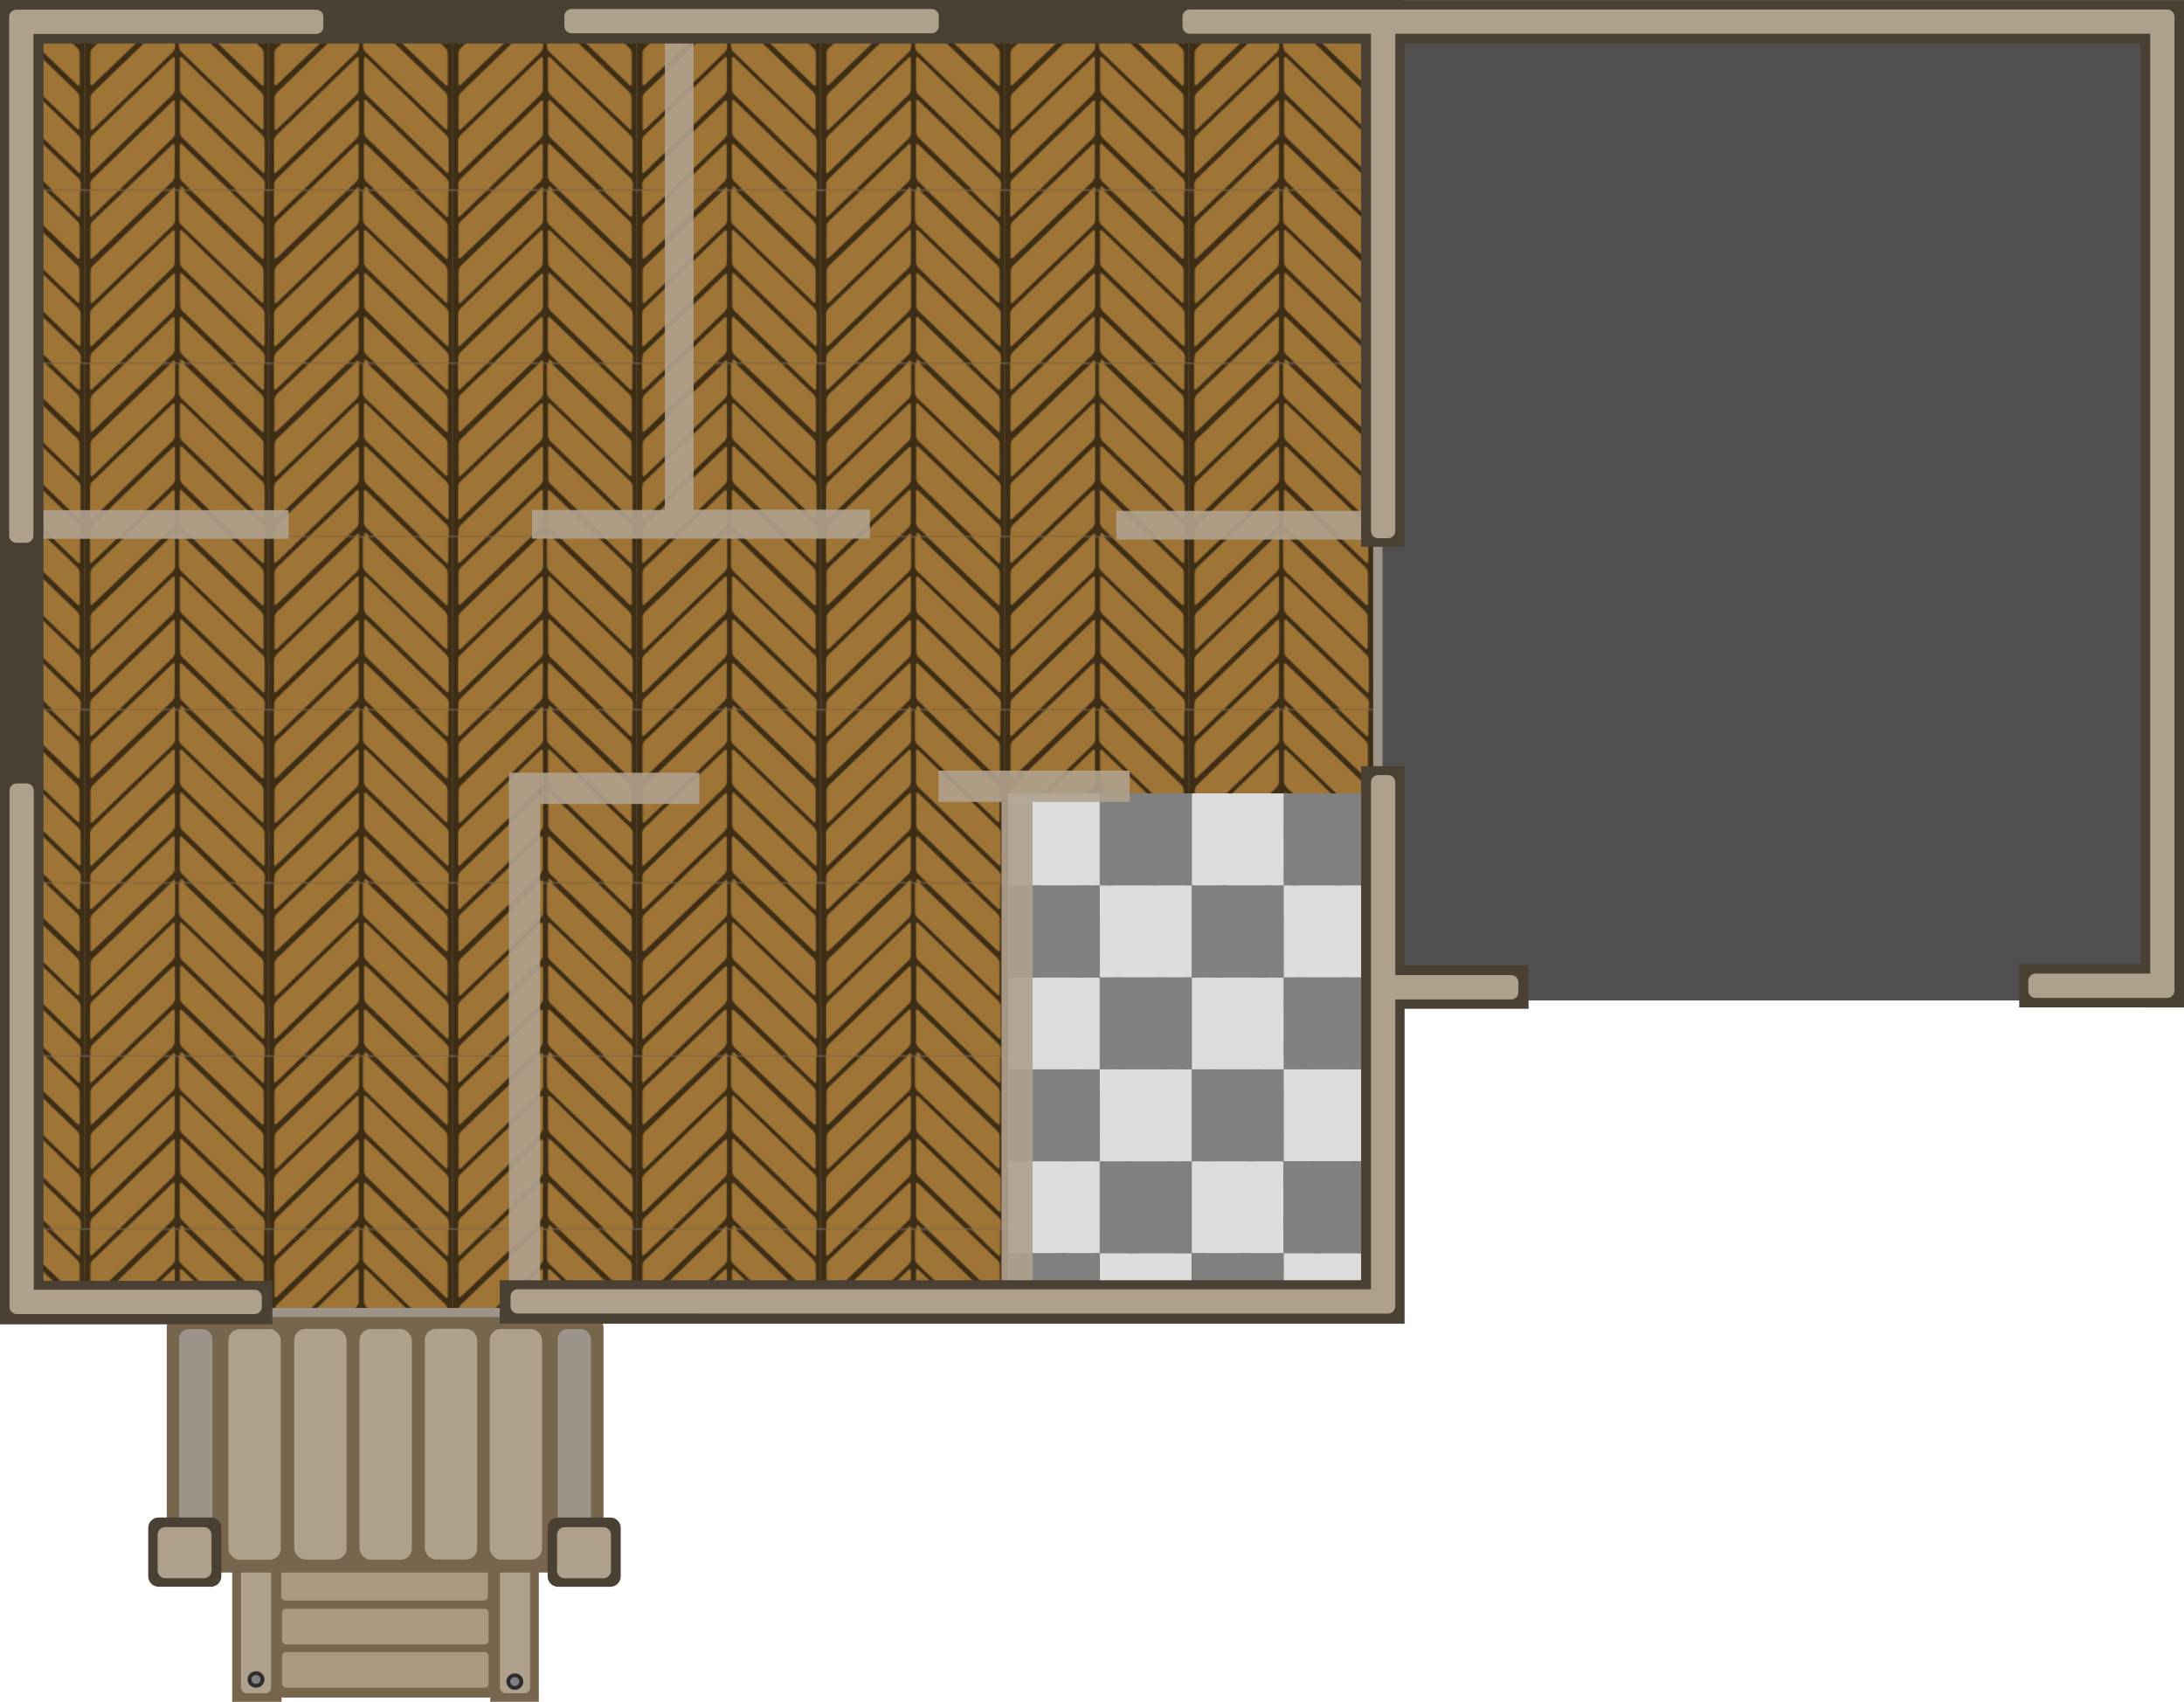 <?xml version="1.0" encoding="UTF-8" standalone="no"?>
<svg
   height="425.906mm"
   viewBox="0 0 546.584 425.906"
   width="546.584mm"
   version="1.1"
   id="svg147"
   sodipodi:docname="house_floor.svg"
   inkscape:version="1.1.2 (0a00cf5339, 2022-02-04)"
   xml:space="preserve"
   xmlns:inkscape="http://www.inkscape.org/namespaces/inkscape"
   xmlns:sodipodi="http://sodipodi.sourceforge.net/DTD/sodipodi-0.dtd"
   xmlns:xlink="http://www.w3.org/1999/xlink"
   xmlns="http://www.w3.org/2000/svg"
   xmlns:svg="http://www.w3.org/2000/svg"><defs
     id="defs151" /><sodipodi:namedview
     id="namedview149"
     pagecolor="#505050"
     bordercolor="#ffffff"
     borderopacity="1"
     inkscape:pageshadow="0"
     inkscape:pageopacity="0"
     inkscape:pagecheckerboard="1"
     inkscape:document-units="mm"
     showgrid="false"
     units="px"
     inkscape:zoom="2.0000001"
     inkscape:cx="808.99998"
     inkscape:cy="750.49998"
     inkscape:window-width="2560"
     inkscape:window-height="1372"
     inkscape:window-x="0"
     inkscape:window-y="0"
     inkscape:window-maximized="1"
     inkscape:current-layer="svg147"
     inkscape:showpageshadow="2"
     inkscape:deskcolor="#d1d1d1" /><pattern
     id="a"
     patternTransform="matrix(0.303,0,0,0.303,-334.702,1480.584)"
     preserveAspectRatio="xMidYMid"
     x="-41"
     xlink:href="#c"
     y="-10" /><pattern
     id="c"
     height="142.575"
     patternTransform="translate(-499.613 1164.347)"
     patternUnits="userSpaceOnUse"
     preserveAspectRatio="xMidYMid"
     width="151.958"><g
       clip-path="url(#b)"
       transform="matrix(.421 0 0 .421 732.011 -519.318)"
       id="g36"><rect
         fill="#3f2e16"
         height="348.012"
         ry="0"
         stroke-width="1.27"
         width="361.027"
         x="-1739.135"
         y="1233.82"
         id="rect6" /><rect
         fill="#9e7437"
         height="72.188"
         ry="6.131"
         stroke-width="2.018"
         transform="matrix(.719 -.695 -.001 1 0 0)"
         width="230.656"
         x="-2404.088"
         y="-285.465"
         id="rect8" /><rect
         fill="#9e7437"
         height="72.164"
         ry="6.07"
         stroke-width="2.001"
         transform="matrix(.722 -.692 -.002 1 0 0)"
         width="230.752"
         x="-2394.959"
         y="-359.383"
         id="rect10" /><rect
         fill="#9e7437"
         height="73.285"
         ry="6.164"
         stroke-width="2.032"
         transform="matrix(.72 -.694 .001 1 0 0)"
         width="234.379"
         x="-2401.479"
         y="-452.159"
         id="rect12" /><rect
         fill="#9e7437"
         height="72.722"
         ry="6.117"
         stroke-width="2.011"
         transform="matrix(.718 -.696 -.001 1 0 0)"
         width="231.481"
         x="-2408.639"
         y="-207.263"
         id="rect14" /><rect
         fill="#9e7437"
         height="72.722"
         ry="6.117"
         stroke-width="2.012"
         transform="matrix(.718 -.696 -.001 1 0 0)"
         width="231.541"
         x="-2408.035"
         y="-121.395"
         id="rect16" /><rect
         fill="#9e7437"
         height="72.722"
         ry="6.117"
         stroke-width="2.013"
         transform="matrix(.719 -.695 -.001 1 0 0)"
         width="231.795"
         x="-2405.951"
         y="-32.8"
         id="rect18" /><rect
         fill="#9e7437"
         height="72.449"
         ry="6.094"
         stroke-width="2.006"
         transform="matrix(.719 -.695 -.001 1 0 0)"
         width="231.056"
         x="-2403.991"
         y="53.504"
         id="rect20" /><rect
         fill="#9e7437"
         height="72.158"
         ry="6.129"
         stroke-width="2.018"
         transform="matrix(-.72 -.694 .001 1 0 0)"
         width="230.677"
         x="1932.747"
         y="2725.837"
         id="rect22" /><rect
         fill="#9e7437"
         height="72.722"
         ry="6.117"
         stroke-width="2.015"
         transform="matrix(-.721 -.693 .002 1 0 0)"
         width="232.272"
         x="1933.076"
         y="2637.564"
         id="rect24" /><rect
         fill="#9e7437"
         height="73.519"
         ry="6.184"
         stroke-width="2.037"
         transform="matrix(-.719 -.695 -.001 1 0 0)"
         width="234.735"
         x="1926.342"
         y="2553.433"
         id="rect26" /><rect
         fill="#9e7437"
         height="72.722"
         ry="6.117"
         stroke-width="2.011"
         transform="matrix(-.718 -.696 .001 1 0 0)"
         width="231.481"
         x="1935.363"
         y="2815.9"
         id="rect28" /><rect
         fill="#9e7437"
         height="72.722"
         ry="6.117"
         stroke-width="2.012"
         transform="matrix(-.718 -.696 .001 1 0 0)"
         width="231.541"
         x="1934.907"
         y="2900.244"
         id="rect30" /><rect
         fill="#9e7437"
         height="72.722"
         ry="6.117"
         stroke-width="2.013"
         transform="matrix(-.719 -.695 .001 1 0 0)"
         width="231.795"
         x="1932.534"
         y="2982.43"
         id="rect32" /><rect
         fill="#9e7437"
         height="72.449"
         ry="6.094"
         stroke-width="2.006"
         transform="matrix(-.719 -.695 .001 1 0 0)"
         width="231.056"
         x="1932.156"
         y="3065.37"
         id="rect34" /></g></pattern><rect
     fill="#505050"
     height="245.599"
     ry="0.991"
     stroke-width="0.622"
     width="194.107"
     x="345.706"
     y="4.752"
     id="rect39" /><rect
     style="fill:none;stroke:none;stroke-width:0.265"
     width="46.037"
     height="46.037"
     x="252.212"
     y="198.528"
     id="rect2151" /><rect
     style="fill:none;stroke:none;stroke-width:0.265"
     width="46.037"
     height="46.037"
     x="298.25"
     y="198.528"
     id="rect2151-2" /><rect
     style="fill:none;stroke:none;stroke-width:0.265"
     width="46.037"
     height="46.037"
     x="252.212"
     y="244.565"
     id="rect2151-26" /><rect
     fill="#9d9489"
     height="323.384"
     stroke-width="1.879"
     width="344.545"
     x="1.446"
     y="6.181"
     id="rect41" /><rect
     style="fill:none;stroke:none;stroke-width:0.265"
     width="46.037"
     height="46.037"
     x="298.25"
     y="244.565"
     id="rect2151-7" /><rect
     fill="url(#a)"
     height="320.142"
     width="340.913"
     x="2.78"
     y="7.143"
     id="rect43"
     style="stroke-width:1.21" /><rect
     style="fill:#808080;fill-opacity:1;stroke:none;stroke-width:0.481;stroke-linecap:round;stroke-linejoin:round"
     id="rect4472"
     width="23.019"
     height="23.019"
     x="321.269"
     y="244.565" /><g
     transform="matrix(0.448,0,0,0.449,416.548,-156.325)"
     id="g101"><g
       transform="translate(-1083.313,488.823)"
       id="g81"><rect
         fill="#77654d"
         height="111.71"
         ry="3.18"
         stroke-width="1.068"
         width="149.455"
         x="294.07"
         y="693.725"
         id="rect45" /><rect
         fill="#77654d"
         height="114.08"
         rx="0"
         ry="3.18"
         stroke-width="0.903"
         width="27.589"
         x="283.237"
         y="693.725"
         id="rect47" /><rect
         fill="#afa08c"
         height="105.142"
         ry="3.189"
         stroke-width="0.904"
         width="16.786"
         x="288.17"
         y="697.915"
         id="rect49" /><rect
         fill="#77654d"
         height="114.08"
         rx="0"
         ry="3.18"
         stroke-width="0.896"
         width="27.141"
         x="427.38"
         y="693.69"
         id="rect51" /><rect
         fill="#afa08c"
         height="105.142"
         ry="3.189"
         stroke-width="0.907"
         width="16.875"
         x="432.791"
         y="697.88"
         id="rect53" /><g
         fill="#aa987f"
         id="g63"><rect
           height="27.478"
           ry="3.073"
           stroke-width="1.117"
           width="115.425"
           x="310.606"
           y="699.057"
           id="rect55" /><rect
           height="20.378"
           ry="2.279"
           stroke-width="0.962"
           width="115.425"
           x="310.661"
           y="730.962"
           id="rect57" /><rect
           height="19.899"
           ry="2.225"
           stroke-width="0.951"
           width="115.425"
           x="311.07"
           y="755.915"
           id="rect59" /><rect
           height="19.899"
           ry="2.225"
           stroke-width="0.951"
           width="115.425"
           x="311.07"
           y="780.041"
           id="rect61" /></g><path
         d="m 445.848,796.452 a 4.72,4.575 0 0 1 -4.651,4.64 4.72,4.575 0 0 1 -4.788,-4.507 4.72,4.575 0 0 1 4.649,-4.642 4.72,4.575 0 0 1 4.79,4.505"
         fill="#2e2e2e"
         stroke-width="0.621"
         id="path65" /><path
         d="m 443.627,796.474 a 2.542,2.464 0 0 1 -2.505,2.499 2.542,2.464 0 0 1 -2.579,-2.427 2.542,2.464 0 0 1 2.504,-2.5 2.542,2.464 0 0 1 2.58,2.426"
         fill="#808080"
         stroke-width="0.335"
         id="path67" /><path
         d="m 446.22,703.96 a 4.72,4.575 0 0 1 -4.651,4.64 4.72,4.575 0 0 1 -4.788,-4.507 4.72,4.575 0 0 1 4.649,-4.642 4.72,4.575 0 0 1 4.79,4.505"
         fill="#2e2e2e"
         stroke-width="0.621"
         id="path69" /><path
         d="m 443.999,703.982 a 2.542,2.464 0 0 1 -2.505,2.499 2.542,2.464 0 0 1 -2.579,-2.427 2.542,2.464 0 0 1 2.504,-2.5 2.542,2.464 0 0 1 2.58,2.426"
         fill="#808080"
         stroke-width="0.335"
         id="path71" /><path
         d="m 300.97,705.053 a 4.72,4.575 0 0 1 -4.651,4.64 4.72,4.575 0 0 1 -4.788,-4.507 4.72,4.575 0 0 1 4.649,-4.642 4.72,4.575 0 0 1 4.79,4.505"
         fill="#2e2e2e"
         stroke-width="0.621"
         id="path73" /><path
         d="m 298.749,705.074 a 2.542,2.464 0 0 1 -2.505,2.499 2.542,2.464 0 0 1 -2.579,-2.427 2.542,2.464 0 0 1 2.504,-2.5 2.542,2.464 0 0 1 2.58,2.426"
         fill="#808080"
         stroke-width="0.335"
         id="path75" /><path
         d="m 301.267,795.272 a 4.72,4.575 0 0 1 -4.651,4.64 4.72,4.575 0 0 1 -4.788,-4.507 4.72,4.575 0 0 1 4.649,-4.642 4.72,4.575 0 0 1 4.79,4.505"
         fill="#2e2e2e"
         stroke-width="0.621"
         id="path77" /><path
         d="m 299.047,795.294 a 2.542,2.464 0 0 1 -2.505,2.499 2.542,2.464 0 0 1 -2.579,-2.427 2.542,2.464 0 0 1 2.504,-2.5 2.542,2.464 0 0 1 2.58,2.426"
         fill="#808080"
         stroke-width="0.335"
         id="path79" /></g><rect
       fill="#77654d"
       height="142.5"
       ry="5.75"
       stroke-width="1.344"
       width="244"
       x="-836.643"
       y="1082.052"
       id="rect83" /><rect
       fill="#9d9489"
       height="128.569"
       ry="5.503"
       stroke-width="1.122"
       width="18.562"
       x="-618.261"
       y="1088.839"
       id="rect85" /><rect
       fill="#9d9489"
       height="128.569"
       ry="5.503"
       stroke-width="1.122"
       width="18.562"
       x="-829.727"
       y="1088.846"
       id="rect87" /><g
       fill="#afa08c"
       stroke-width="1.402"
       id="g99"><rect
         height="128.587"
         ry="6.289"
         width="29.25"
         x="-802.229"
         y="1088.88"
         id="rect89" /><rect
         height="128.587"
         ry="6.289"
         width="29.25"
         x="-765.433"
         y="1088.74"
         id="rect91" /><rect
         height="128.587"
         ry="6.289"
         width="29.25"
         x="-656.22"
         y="1088.798"
         id="rect93" /><rect
         height="128.587"
         ry="6.289"
         width="29.25"
         x="-692.47"
         y="1088.706"
         id="rect95" /><rect
         height="128.587"
         ry="6.289"
         width="29.25"
         x="-728.97"
         y="1088.828"
         id="rect97" /></g></g><rect
     height="11.48"
     stroke-width="0.448"
     width="12.123"
     x="138.932"
     y="384.823"
     id="rect103"
     style="fill:#afa08c" /><rect
     height="11.48"
     stroke-width="0.448"
     width="12.123"
     x="42.008"
     y="384.789"
     id="rect105"
     style="fill:#afa08c" /><rect
     style="fill:#808080;fill-opacity:1;stroke:none;stroke-width:0.481;stroke-linecap:round;stroke-linejoin:round"
     id="rect4474"
     width="23.019"
     height="23.019"
     x="298.25"
     y="267.584" /><rect
     style="fill:#dcdcdc;fill-opacity:1;stroke:none;stroke-width:0.481;stroke-linecap:round;stroke-linejoin:round"
     id="rect4476"
     width="23.019"
     height="23.019"
     x="321.269"
     y="267.584" /><rect
     fill-opacity="0.906"
     height="7.188"
     stroke-width="0.538"
     transform="rotate(-90)"
     width="127.921"
     x="-135.018"
     y="341.272"
     id="rect117"
     style="fill:#afa08c" /><rect
     fill-opacity="0.906"
     height="7.188"
     stroke-width="0.374"
     transform="scale(-1)"
     width="61.913"
     x="-341.272"
     y="-135.018"
     id="rect129"
     style="fill:#afa08c" /><rect
     fill-opacity="0.906"
     height="7.267"
     stroke-width="0.318"
     transform="scale(-1)"
     width="44.129"
     x="-217.703"
     y="-134.798"
     id="rect131"
     style="fill:#afa08c" /><rect
     fill-opacity="0.906"
     height="7.188"
     stroke-width="0.274"
     transform="scale(-1)"
     width="33.284"
     x="-166.419"
     y="-134.797"
     id="rect133"
     style="fill:#afa08c" /><rect
     fill-opacity="0.906"
     height="7.188"
     stroke-width="0.537"
     transform="rotate(90)"
     width="127.664"
     x="7.129"
     y="-173.578"
     id="rect135"
     style="fill:#afa08c" /><rect
     fill-opacity="0.906"
     height="7.188"
     stroke-width="0.381"
     transform="scale(-1)"
     width="64.027"
     x="-72.229"
     y="-134.833"
     id="rect137"
     style="fill:#afa08c" /><rect
     style="fill:#dcdcdc;fill-opacity:1;stroke:none;stroke-width:0.481;stroke-linecap:round;stroke-linejoin:round"
     id="rect4478"
     width="23.019"
     height="23.019"
     x="298.25"
     y="244.565" /><rect
     style="fill:#808080;fill-opacity:1;stroke:none;stroke-width:0.481;stroke-linecap:round;stroke-linejoin:round"
     id="rect4482"
     width="23.019"
     height="23.019"
     x="275.231"
     y="244.565" /><rect
     style="fill:#808080;fill-opacity:1;stroke:none;stroke-width:0.481;stroke-linecap:round;stroke-linejoin:round"
     id="rect4484"
     width="23.019"
     height="23.019"
     x="252.212"
     y="267.584" /><rect
     style="fill:#808080;fill-opacity:1;stroke:none;stroke-width:0.481;stroke-linecap:round;stroke-linejoin:round"
     id="rect4484-6"
     width="23.019"
     height="23.019"
     x="275.231"
     y="290.602" /><rect
     style="fill:#dcdcdc;fill-opacity:1;stroke:none;stroke-width:0.481;stroke-linecap:round;stroke-linejoin:round"
     id="rect4486"
     width="23.019"
     height="23.019"
     x="275.231"
     y="267.584" /><rect
     style="fill:#dcdcdc;fill-opacity:1;stroke:none;stroke-width:0.481;stroke-linecap:round;stroke-linejoin:round"
     id="rect4488"
     width="23.019"
     height="23.019"
     x="252.212"
     y="244.565" /><rect
     style="fill:#808080;fill-opacity:1;stroke:none;stroke-width:0.481;stroke-linecap:round;stroke-linejoin:round"
     id="rect4492"
     width="23.019"
     height="23.019"
     x="321.269"
     y="198.528" /><rect
     style="fill:#808080;fill-opacity:1;stroke:none;stroke-width:0.481;stroke-linecap:round;stroke-linejoin:round"
     id="rect4494"
     width="23.019"
     height="23.019"
     x="298.25"
     y="221.546" /><rect
     style="fill:#dcdcdc;fill-opacity:1;stroke:none;stroke-width:0.481;stroke-linecap:round;stroke-linejoin:round"
     id="rect4496"
     width="23.019"
     height="23.019"
     x="321.269"
     y="221.546" /><rect
     style="fill:#dcdcdc;fill-opacity:1;stroke:none;stroke-width:0.481;stroke-linecap:round;stroke-linejoin:round"
     id="rect4498"
     width="23.019"
     height="23.019"
     x="298.25"
     y="198.528" /><rect
     style="fill:#808080;fill-opacity:1;stroke:none;stroke-width:0.481;stroke-linecap:round;stroke-linejoin:round"
     id="rect4502"
     width="23.019"
     height="23.019"
     x="275.231"
     y="198.528" /><rect
     style="fill:#808080;fill-opacity:1;stroke:none;stroke-width:0.481;stroke-linecap:round;stroke-linejoin:round"
     id="rect4504"
     width="23.019"
     height="23.019"
     x="252.212"
     y="221.546" /><rect
     style="fill:#dcdcdc;fill-opacity:1;stroke:none;stroke-width:0.481;stroke-linecap:round;stroke-linejoin:round"
     id="rect4506"
     width="23.019"
     height="23.019"
     x="275.231"
     y="221.546" /><rect
     style="fill:#dcdcdc;fill-opacity:1;stroke:none;stroke-width:0.481;stroke-linecap:round;stroke-linejoin:round"
     id="rect4508"
     width="23.019"
     height="23.019"
     x="252.212"
     y="198.528" /><rect
     style="fill:#dcdcdc;fill-opacity:1;stroke:none;stroke-width:0.481;stroke-linecap:round;stroke-linejoin:round"
     id="rect4508-6"
     width="23.019"
     height="23.019"
     x="252.212"
     y="290.602" /><rect
     style="fill:#dcdcdc;fill-opacity:1;stroke:none;stroke-width:0.364;stroke-linecap:round;stroke-linejoin:round"
     id="rect4508-6-4"
     width="23.019"
     height="13.229"
     x="275.231"
     y="313.621" /><rect
     style="fill:#dcdcdc;fill-opacity:1;stroke:none;stroke-width:0.481;stroke-linecap:round;stroke-linejoin:round"
     id="rect4508-5"
     width="23.019"
     height="23.019"
     x="298.25"
     y="290.602" /><rect
     style="fill:#808080;fill-opacity:1;stroke:none;stroke-width:0.481;stroke-linecap:round;stroke-linejoin:round"
     id="rect4484-9"
     width="23.019"
     height="23.019"
     x="321.269"
     y="290.602" /><rect
     style="fill:#808080;fill-opacity:1;stroke:none;stroke-width:0.364;stroke-linecap:round;stroke-linejoin:round"
     id="rect4484-3"
     width="23.019"
     height="13.229"
     x="252.212"
     y="313.621" /><rect
     fill-opacity="0.906"
     height="7.821"
     stroke-width="0.313"
     transform="scale(-1)"
     width="39.859"
     x="-175.039"
     y="-201.189"
     id="rect125"
     style="fill:#afa08c" /><rect
     fill-opacity="0.906"
     height="7.812"
     stroke-width="0.561"
     transform="rotate(-90)"
     width="128.198"
     x="-321.566"
     y="127.369"
     id="rect121"
     style="fill:#afa08c" /><rect
     style="fill:#808080;fill-opacity:1;stroke:none;stroke-width:0.364;stroke-linecap:round;stroke-linejoin:round"
     id="rect4484-7"
     width="23.019"
     height="13.229"
     x="298.25"
     y="313.621" /><rect
     fill-opacity="0.906"
     height="7.821"
     stroke-width="0.343"
     transform="scale(-1)"
     width="47.863"
     x="-282.735"
     y="-200.659"
     id="rect127"
     style="fill:#afa08c" /><rect
     style="fill:#dcdcdc;fill-opacity:1;stroke:none;stroke-width:0.364;stroke-linecap:round;stroke-linejoin:round"
     id="rect4508-6-5"
     width="23.019"
     height="13.229"
     x="321.269"
     y="313.621" /><rect
     fill-opacity="0.906"
     height="7.812"
     stroke-width="0.547"
     transform="rotate(-90)"
     width="121.769"
     x="-322.413"
     y="250.625"
     id="rect123"
     style="fill:#afa08c" /><path
     id="rect18794-2-0-4"
     style="display:inline;fill:#4a4134;fill-opacity:1;stroke-width:0.711;stroke-miterlimit:4;stroke-dasharray:none"
     d="m 10.837,1.5e-4 v 0.001 H 0 v 331.402 h 10.881 v -0.009 H 68.167 V 320.514 H 10.881 V 10.881 H 340.641 v 125.937 h 10.88 V 10.895 h 184.182 v 230.313 h -30.36 v 10.881 h 30.36 v 0.006 h 10.881 V 0.015 H 535.716 V 0.014 H 350.884 V 0.004 h -8.549 V 0 Z M 340.641,191.711 V 320.356 H 125.085 v 10.881 h 215.555 v 0.006 h 10.881 v -78.815 h 31.033 v -10.881 H 351.521 V 191.711 Z M 39.702,379.727 c -1.441,0 -2.602,1.161 -2.602,2.602 v 12.125 c 0,1.441 1.161,2.602 2.602,2.602 h 13.088 c 1.441,0 2.602,-1.161 2.602,-2.602 v -12.125 c 0,-1.441 -1.16,-2.602 -2.602,-2.602 z m 99.957,0.007 c -1.441,0 -2.602,1.161 -2.602,2.602 v 12.125 c 0,1.441 1.161,2.602 2.602,2.602 h 13.088 c 1.441,0 2.602,-1.161 2.602,-2.602 v -12.125 c 0,-1.441 -1.161,-2.602 -2.602,-2.602 z"
     sodipodi:nodetypes="ccccccccccccccccccccccccccccccccccccccccccssssssssssssssssss" /><path
     id="rect18794-7"
     style="display:inline;fill:#afa08c;fill-opacity:1;stroke-width:0.31"
     d="m 143.041,2.255 c -1.001,0 -1.806,0.805 -1.806,1.806 v 2.458 c 0,1.001 0.805,1.806 1.806,1.806 h 90.1 c 1.001,0 1.806,-0.805 1.806,-1.806 V 4.061 c 0,-1.001 -0.805,-1.806 -1.806,-1.806 z M 297.757,2.37 c -1,0 -1.806,0.805 -1.806,1.806 v 2.458 c 0,1.001 0.805,1.806 1.806,1.806 h 45.363 v 124.435 c 0,1.001 0.805,1.806 1.806,1.806 h 2.458 c 1,0 1.806,-0.805 1.806,-1.806 V 8.446 h 188.936 v 235.189 h -28.701 c -1,0 -1.806,0.806 -1.806,1.806 v 2.458 c 0,1.001 0.805,1.806 1.806,1.806 h 30.498 c 0.004,1e-5 0.006,8.9e-4 0.009,8.9e-4 h 2.458 c 1,0 1.806,-0.806 1.806,-1.806 V 4.19 c 0,-1.001 -0.805,-1.806 -1.806,-1.806 h -0.255 c -0.024,-9.3e-4 -0.047,-0.007 -0.071,-0.007 H 346.832 c -0.018,-5e-4 -0.034,-0.005 -0.052,-0.005 h -0.806 c -0.004,-2e-5 -0.006,-4.9e-4 -0.009,-4.9e-4 z M 4.219,2.424 c -0.011,0 -0.022,0.003 -0.033,0.003 h -0.091 c -1.001,0 -1.806,0.806 -1.806,1.806 v 129.782 c 0,1.001 0.805,1.806 1.806,1.806 h 2.458 c 1.001,0 1.806,-0.805 1.806,-1.806 V 8.494 H 79.126 c 1.001,0 1.806,-0.805 1.806,-1.806 V 4.23 c 0,-1.001 -0.806,-1.806 -1.806,-1.806 z M 344.926,193.944 c -1.001,0 -1.806,0.805 -1.806,1.806 v 126.885 H 186.927 c -0.087,-0.013 -0.176,-0.022 -0.267,-0.022 h -57.082 c -1.001,0 -1.806,0.806 -1.806,1.806 v 2.458 c 0,1.001 0.805,1.806 1.806,1.806 h 45.335 c 0.072,0.009 0.143,0.022 0.218,0.022 h 169.772 c 0.008,1.1e-4 0.016,0.002 0.024,0.002 h 2.458 c 1.001,0 1.806,-0.806 1.806,-1.806 v -76.816 h 29.014 c 1.001,0 1.806,-0.806 1.806,-1.806 V 245.821 c 0,-1.001 -0.806,-1.806 -1.806,-1.806 h -29.014 v -48.265 c 0,-1.001 -0.805,-1.806 -1.806,-1.806 z M 4.189,196.049 c -1.001,0 -1.806,0.805 -1.806,1.806 v 129.085 c 0,0.139 0.019,0.273 0.048,0.402 0.153,0.844 0.886,1.48 1.775,1.48 h 59.516 c 1.001,0 1.806,-0.805 1.806,-1.806 v -2.458 c 0,-1.001 -0.805,-1.806 -1.806,-1.806 H 8.454 v -124.897 c 0,-1.001 -0.806,-1.806 -1.806,-1.806 z M 41.372,382.141 c -1.064,0 -1.92,0.856 -1.92,1.92 v 8.947 c 0,1.064 0.856,1.92 1.92,1.92 h 9.658 c 1.064,0 1.92,-0.856 1.92,-1.92 v -8.947 c 0,-1.064 -0.856,-1.92 -1.92,-1.92 z m 99.957,0.007 c -1.064,0 -1.92,0.856 -1.92,1.92 v 8.947 c 0,1.064 0.857,1.92 1.92,1.92 h 9.657 c 1.064,0 1.92,-0.856 1.92,-1.92 v -8.947 c 0,-1.064 -0.857,-1.92 -1.92,-1.92 z"
     sodipodi:nodetypes="ssssssssscsssccssccccsssscssssscscsccccssssssscsssscssccssssscscssscsssscsssssscssssscsssssssssssssssssssss" /><g
     id="g18727-9"
     style="display:inline"
     transform="matrix(0.446,0,0,0.446,-86.154,-25.059)" /><g
     id="g18727"
     style="display:inline"
     transform="matrix(0.446,0,0,0.446,-182.407,-25.066)" /><g
     id="g23709"
     style="display:inline"
     transform="matrix(0.446,0,0,0.446,-186.33,-24.281)" /></svg>

